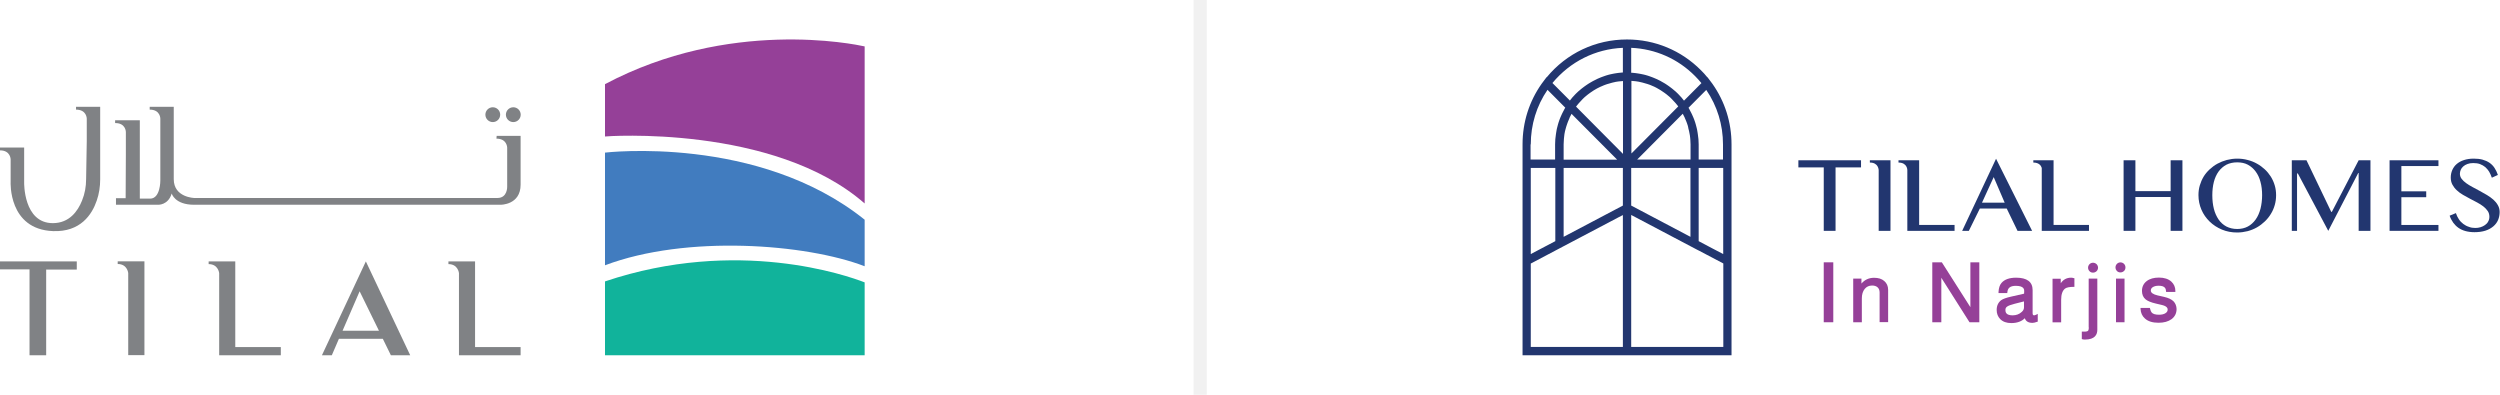 <svg width="190" height="30" viewBox="0 0 190 30" fill="none" xmlns="http://www.w3.org/2000/svg">
<path d="M65.714 15.464V10.341V7.057V3.527C64.898 3.348 55.423 1.387 45.98 6.395V10.374C45.972 10.357 58.81 9.426 65.714 15.464Z" fill="#954098"/>
<path d="M65.714 20.235V16.698C57.626 10.21 45.98 11.599 45.98 11.599V20.162C52.167 17.825 61.275 18.528 65.714 20.235Z" fill="#417CBF"/>
<path d="M65.714 25.578V21.583V21.461C64.4 20.946 56.035 18.005 45.98 21.387V27H65.714V25.578Z" fill="#11B39B"/>
<path d="M2.244 27H3.509V20.488H5.835V19.867H0V20.472H2.244V27Z" fill="#808285"/>
<path d="M10.969 19.859H8.945V20.064C9.679 20.064 9.745 20.75 9.745 20.75V26.992H10.977V19.859H10.969Z" fill="#808285"/>
<path d="M16.657 27H17.881H21.342V26.379H17.881V19.867H15.857V20.072C16.592 20.072 16.657 20.758 16.657 20.758V26.379V27Z" fill="#808285"/>
<path d="M34.873 27H36.105H39.566V26.379H36.105V19.867H34.081V20.072C34.816 20.072 34.881 20.758 34.881 20.758V26.379V27H34.873Z" fill="#808285"/>
<path d="M27.805 19.867L24.467 27H25.218L25.757 25.75H29.095L29.707 27H31.176L27.805 19.867ZM26.034 25.137L27.332 22.139L28.801 25.137H26.034Z" fill="#808285"/>
<path d="M0.808 12.114V13.83C0.808 13.83 0.62 17.433 4.032 17.564C6.113 17.645 6.994 16.305 7.353 15.243C7.533 14.729 7.614 14.181 7.614 13.626V10.766V8.119H7.288H5.778V8.331C6.594 8.331 6.594 9.018 6.594 9.018V10.725L6.545 13.609C6.545 14.173 6.447 14.729 6.235 15.243C5.917 16.044 5.272 16.959 4.015 16.959C1.771 16.959 1.836 13.871 1.836 13.871V11.215H1.51H0V11.428C0.808 11.428 0.808 12.114 0.808 12.114Z" fill="#808285"/>
<path d="M9.565 10.031V11.746V11.771L9.549 15.063H8.814V15.562H12.005C12.005 15.562 12.781 15.611 13.05 14.704C13.05 14.704 13.27 15.562 14.756 15.562H38.04C38.04 15.562 39.566 15.586 39.566 14.034V13.928V10.325H39.199H37.746C37.746 10.325 37.73 10.456 37.73 10.537C38.546 10.537 38.546 11.223 38.546 11.223V13.005V13.013V14.173C38.546 14.173 38.586 15.047 37.803 15.047H14.772C14.772 15.047 13.205 15.014 13.205 13.617V13.609V8.119H12.887H11.377V8.331C12.193 8.331 12.185 9.018 12.185 9.018V13.356V13.715C12.185 13.715 12.201 15.096 11.409 15.096H10.626V11.885V11.795V9.14H10.259H8.749V9.353C9.565 9.344 9.565 10.031 9.565 10.031Z" fill="#808285"/>
<path d="M37.452 9.279C37.762 9.279 38.015 9.026 38.015 8.715C38.015 8.405 37.762 8.152 37.452 8.152C37.142 8.152 36.889 8.405 36.889 8.715C36.889 9.026 37.142 9.279 37.452 9.279Z" fill="#808285"/>
<path d="M39.011 9.279C39.321 9.279 39.574 9.026 39.574 8.715C39.574 8.405 39.321 8.152 39.011 8.152C38.701 8.152 38.448 8.405 38.448 8.715C38.448 9.026 38.701 9.279 39.011 9.279Z" fill="#808285"/>
<line x1="91.214" y1="2.18557e-08" x2="91.214" y2="30" stroke="#F1F1F1"/>
<path d="M130.145 6.371L129.981 6.152L129.762 5.862L129.754 5.87C129.598 5.681 129.442 5.501 129.27 5.336C127.772 3.831 125.774 3 123.651 3C121.263 3 119.062 4.043 117.548 5.877V5.854L117.33 6.144L117.166 6.364C116.214 7.712 115.714 9.296 115.714 10.966V12.126V12.761V19.645V20.359V27H131.596V20.359V19.645V12.761V12.126V10.974C131.596 9.304 131.097 7.72 130.145 6.371ZM123.339 3.635V5.501V5.509C123.331 5.509 123.331 5.509 123.324 5.509C123.292 5.509 123.261 5.517 123.23 5.517C123.152 5.525 123.074 5.533 123.004 5.54C122.965 5.548 122.925 5.548 122.886 5.556C122.824 5.564 122.754 5.572 122.691 5.587C122.652 5.595 122.606 5.603 122.566 5.611C122.504 5.627 122.442 5.634 122.379 5.65C122.34 5.658 122.293 5.674 122.254 5.681C122.192 5.697 122.129 5.713 122.067 5.736C122.028 5.752 121.989 5.76 121.95 5.776C121.888 5.799 121.825 5.823 121.755 5.846C121.724 5.862 121.685 5.87 121.653 5.885C121.575 5.917 121.489 5.956 121.411 5.987C121.396 5.995 121.38 6.003 121.365 6.011C121.271 6.058 121.177 6.105 121.084 6.152C121.052 6.168 121.029 6.183 120.998 6.199C120.935 6.238 120.873 6.27 120.811 6.309C120.779 6.332 120.74 6.348 120.709 6.371C120.654 6.411 120.6 6.442 120.545 6.481C120.514 6.505 120.475 6.528 120.444 6.552C120.389 6.591 120.342 6.63 120.288 6.669C120.256 6.693 120.225 6.724 120.186 6.748C120.139 6.787 120.085 6.834 120.038 6.873C120.007 6.897 119.975 6.928 119.944 6.952C119.89 6.999 119.843 7.054 119.788 7.101C119.765 7.124 119.741 7.148 119.718 7.171C119.648 7.242 119.577 7.32 119.507 7.399L119.499 7.406C119.437 7.485 119.374 7.563 119.312 7.642L117.985 6.309C119.328 4.686 121.248 3.721 123.339 3.635ZM122.886 12.761H123.339V13.208V15.623L118.836 17.999V12.761H122.886ZM118.836 12.126V10.974C118.836 10.864 118.844 10.754 118.852 10.645C118.852 10.605 118.859 10.574 118.859 10.535C118.867 10.456 118.875 10.386 118.883 10.315C118.891 10.276 118.898 10.229 118.898 10.19C118.906 10.119 118.922 10.056 118.937 9.986C118.945 9.947 118.953 9.9 118.969 9.861C118.984 9.798 119 9.727 119.023 9.664C119.031 9.625 119.047 9.586 119.062 9.539C119.086 9.468 119.109 9.398 119.133 9.335C119.148 9.304 119.156 9.265 119.172 9.233C119.203 9.147 119.242 9.061 119.281 8.975C119.289 8.959 119.296 8.943 119.296 8.927C119.343 8.833 119.39 8.739 119.437 8.653L122.902 12.134H118.836V12.126ZM119.78 8.104C119.788 8.096 119.788 8.089 119.796 8.081C119.819 8.049 119.835 8.026 119.858 8.002C119.897 7.955 119.936 7.908 119.975 7.861C119.999 7.83 120.022 7.806 120.053 7.775C120.092 7.736 120.132 7.689 120.171 7.649C120.194 7.618 120.225 7.595 120.249 7.563C120.288 7.524 120.327 7.485 120.366 7.446C120.397 7.422 120.42 7.391 120.452 7.367C120.491 7.328 120.537 7.289 120.584 7.257C120.615 7.234 120.639 7.21 120.67 7.187C120.717 7.148 120.771 7.108 120.818 7.077C120.842 7.061 120.865 7.038 120.896 7.022C120.967 6.975 121.037 6.928 121.107 6.881C121.115 6.873 121.123 6.873 121.13 6.865C121.209 6.818 121.287 6.771 121.372 6.724C121.396 6.709 121.419 6.701 121.45 6.685C121.505 6.654 121.568 6.622 121.622 6.599C121.653 6.583 121.685 6.567 121.716 6.56C121.77 6.536 121.825 6.513 121.88 6.489C121.911 6.473 121.95 6.466 121.981 6.45C122.036 6.434 122.09 6.411 122.137 6.395C122.176 6.379 122.207 6.371 122.247 6.364C122.301 6.348 122.356 6.332 122.41 6.317C122.449 6.309 122.481 6.301 122.52 6.285C122.574 6.27 122.637 6.262 122.691 6.246C122.723 6.238 122.762 6.23 122.793 6.222C122.863 6.207 122.925 6.199 122.996 6.191C123.019 6.191 123.043 6.183 123.074 6.183C123.167 6.175 123.261 6.16 123.347 6.16V11.695L119.78 8.104ZM116.339 10.974C116.339 9.476 116.776 8.049 117.611 6.826L118.961 8.183C118.945 8.206 118.937 8.23 118.922 8.245C118.891 8.292 118.867 8.339 118.844 8.394C118.813 8.457 118.774 8.52 118.742 8.59C118.719 8.637 118.696 8.692 118.672 8.739C118.641 8.802 118.617 8.873 118.586 8.935C118.563 8.99 118.547 9.037 118.524 9.092C118.5 9.163 118.477 9.233 118.454 9.296C118.438 9.351 118.422 9.398 118.407 9.453C118.383 9.523 118.368 9.594 118.352 9.664C118.337 9.719 118.329 9.766 118.313 9.821C118.297 9.9 118.282 9.97 118.274 10.049C118.266 10.096 118.258 10.151 118.251 10.198C118.235 10.284 118.227 10.37 118.219 10.456C118.219 10.496 118.212 10.543 118.204 10.582C118.196 10.707 118.188 10.841 118.188 10.966V12.126H116.323V10.974H116.339ZM116.339 12.761H118.204V18.328L117.931 18.47L116.339 19.308V12.761ZM123.339 26.365H116.339V20.03L118.836 18.712L123.019 16.509L123.339 16.345V26.365ZM123.971 5.501V3.635C125.805 3.713 127.522 4.466 128.826 5.783C128.997 5.956 129.153 6.128 129.309 6.317L127.991 7.642L127.983 7.649C127.92 7.571 127.858 7.493 127.795 7.414C127.788 7.406 127.788 7.406 127.78 7.399C127.717 7.32 127.647 7.25 127.577 7.179C127.554 7.155 127.53 7.132 127.507 7.108C127.46 7.061 127.405 7.007 127.351 6.959C127.319 6.928 127.288 6.905 127.257 6.881C127.21 6.834 127.155 6.795 127.109 6.756C127.077 6.732 127.046 6.701 127.007 6.677C126.953 6.638 126.906 6.599 126.851 6.56C126.82 6.536 126.781 6.513 126.75 6.489C126.695 6.45 126.64 6.418 126.586 6.379C126.555 6.356 126.523 6.34 126.484 6.317C126.422 6.277 126.359 6.238 126.289 6.207C126.266 6.191 126.235 6.175 126.211 6.16C126.117 6.113 126.024 6.066 125.93 6.019C125.915 6.011 125.899 6.003 125.891 6.003C125.813 5.964 125.727 5.932 125.649 5.901C125.618 5.885 125.579 5.877 125.548 5.862C125.485 5.838 125.415 5.815 125.353 5.791C125.314 5.776 125.275 5.768 125.236 5.752C125.173 5.736 125.111 5.713 125.048 5.697C125.009 5.689 124.962 5.674 124.923 5.666C124.861 5.65 124.799 5.634 124.736 5.627C124.697 5.619 124.65 5.611 124.611 5.603C124.549 5.587 124.479 5.58 124.416 5.572C124.377 5.564 124.338 5.564 124.299 5.556C124.221 5.548 124.143 5.54 124.065 5.532C124.034 5.532 124.01 5.525 123.979 5.525C123.971 5.525 123.971 5.525 123.963 5.525V5.501H123.971ZM128.342 9.861C128.35 9.9 128.357 9.947 128.373 9.986C128.389 10.056 128.396 10.119 128.412 10.19C128.42 10.229 128.428 10.276 128.435 10.315C128.443 10.386 128.451 10.464 128.459 10.535C128.459 10.574 128.467 10.605 128.467 10.645C128.474 10.754 128.482 10.864 128.482 10.974V12.126H124.424L127.889 8.645C127.936 8.739 127.983 8.826 128.03 8.92C128.037 8.935 128.045 8.951 128.045 8.959C128.084 9.045 128.123 9.131 128.154 9.218C128.17 9.249 128.178 9.288 128.193 9.319C128.217 9.39 128.24 9.453 128.264 9.523C128.279 9.563 128.287 9.602 128.295 9.641C128.303 9.727 128.326 9.79 128.342 9.861ZM123.971 6.144C124.065 6.152 124.159 6.16 124.244 6.168C124.268 6.168 124.291 6.175 124.315 6.175C124.385 6.183 124.455 6.199 124.525 6.207C124.557 6.215 124.588 6.222 124.627 6.23C124.689 6.246 124.744 6.254 124.806 6.27C124.845 6.277 124.877 6.285 124.916 6.301C124.97 6.317 125.025 6.332 125.08 6.348C125.119 6.356 125.15 6.371 125.189 6.379C125.243 6.395 125.298 6.418 125.353 6.434C125.384 6.45 125.423 6.458 125.454 6.473C125.509 6.497 125.563 6.52 125.618 6.544C125.649 6.56 125.68 6.575 125.712 6.583C125.774 6.614 125.829 6.638 125.883 6.669C125.907 6.685 125.93 6.693 125.954 6.709C126.032 6.756 126.117 6.803 126.196 6.85C126.203 6.858 126.211 6.858 126.219 6.865C126.289 6.912 126.359 6.959 126.43 7.007C126.453 7.022 126.476 7.046 126.508 7.061C126.555 7.101 126.609 7.132 126.656 7.171C126.687 7.195 126.711 7.218 126.742 7.242C126.789 7.281 126.828 7.312 126.875 7.352C126.906 7.375 126.929 7.406 126.96 7.43C126.999 7.469 127.038 7.508 127.077 7.548C127.109 7.579 127.132 7.602 127.155 7.634C127.195 7.673 127.234 7.72 127.273 7.759C127.296 7.791 127.319 7.814 127.351 7.845C127.39 7.893 127.429 7.94 127.468 7.987C127.491 8.01 127.507 8.041 127.53 8.065C127.538 8.073 127.538 8.081 127.546 8.089L123.987 11.664V6.144H123.971ZM123.971 12.761H128.474V17.999L123.971 15.623V12.761ZM130.964 26.365H123.971V16.337L128.474 18.712L129.013 18.995L129.107 19.042L130.972 20.022V26.365H130.964ZM130.964 19.308L130.168 18.893L129.099 18.328V12.761H130.964V19.308ZM130.964 12.126H129.099V10.974C129.099 10.848 129.091 10.715 129.083 10.59C129.083 10.55 129.075 10.503 129.068 10.464C129.06 10.378 129.052 10.292 129.036 10.206C129.029 10.158 129.021 10.104 129.013 10.056C128.997 9.978 128.99 9.908 128.974 9.829C128.966 9.774 128.95 9.727 128.935 9.672C128.919 9.602 128.896 9.531 128.88 9.461C128.865 9.406 128.849 9.359 128.833 9.304C128.81 9.233 128.787 9.163 128.763 9.1C128.748 9.045 128.724 8.998 128.701 8.943C128.677 8.873 128.646 8.81 128.615 8.747C128.591 8.692 128.568 8.645 128.545 8.598C128.513 8.535 128.482 8.473 128.443 8.402C128.42 8.355 128.389 8.3 128.365 8.253C128.35 8.23 128.342 8.206 128.326 8.19L128.334 8.183L128.997 7.516L129.676 6.834C130.511 8.057 130.948 9.484 130.948 10.982V12.126H130.964Z" fill="#22366F"/>
<path d="M136.677 12.722H138.605V17.544H139.502V12.722H141.438V12.181H136.677V12.722Z" fill="#22366F"/>
<path d="M142.109 12.181V12.354C142.757 12.354 142.772 12.887 142.78 12.918V17.544H143.677V12.181H142.109Z" fill="#22366F"/>
<path d="M145.855 12.181H144.286V12.354C144.957 12.354 144.957 12.918 144.957 12.918V17.544H148.547V17.097H145.855V12.181Z" fill="#22366F"/>
<path d="M149.125 17.544H149.632L150.467 15.851H152.512L153.331 17.544H154.44L151.7 12.064L149.125 17.544ZM150.631 15.404L151.521 13.459L152.356 15.404H150.631Z" fill="#22366F"/>
<path d="M156.071 17.097V12.181H154.533V12.354C154.97 12.354 155.119 12.589 155.173 12.761V17.544H158.763V17.097H156.071Z" fill="#22366F"/>
<path d="M174.177 12.181H175.293L177.174 16.102H177.221L179.258 12.181H180.155V17.544H179.258V13.146H179.226L176.948 17.544L174.637 13.185H174.575V17.544H174.177V12.181Z" fill="#22366F"/>
<path d="M162.291 14.973V17.544H161.393V12.181H162.291V14.526H164.968V12.181H165.865V17.544H164.968V14.973H162.291Z" fill="#22366F"/>
<path d="M170.025 17.67C169.611 17.67 169.229 17.599 168.87 17.45C168.511 17.301 168.199 17.097 167.933 16.839C167.668 16.58 167.457 16.282 167.309 15.937C167.161 15.592 167.083 15.223 167.083 14.831C167.083 14.573 167.114 14.33 167.184 14.094C167.254 13.859 167.348 13.64 167.473 13.428C167.598 13.224 167.754 13.036 167.933 12.871C168.113 12.707 168.308 12.558 168.527 12.44C168.745 12.322 168.979 12.228 169.237 12.158C169.494 12.095 169.752 12.056 170.025 12.056C170.298 12.056 170.564 12.087 170.821 12.158C171.071 12.22 171.313 12.315 171.531 12.44C171.75 12.558 171.945 12.707 172.124 12.871C172.304 13.036 172.452 13.224 172.585 13.428C172.71 13.632 172.811 13.851 172.881 14.094C172.952 14.33 172.983 14.581 172.983 14.831C172.983 15.09 172.952 15.341 172.881 15.584C172.811 15.827 172.718 16.047 172.585 16.258C172.46 16.47 172.304 16.658 172.124 16.831C171.945 17.003 171.75 17.152 171.531 17.278C171.313 17.403 171.079 17.497 170.821 17.568C170.564 17.631 170.298 17.67 170.025 17.67ZM170.025 17.403C170.329 17.403 170.603 17.34 170.837 17.215C171.071 17.09 171.266 16.909 171.43 16.682C171.594 16.454 171.711 16.18 171.797 15.866C171.875 15.553 171.921 15.208 171.921 14.839C171.921 14.471 171.882 14.134 171.797 13.828C171.719 13.522 171.594 13.255 171.43 13.036C171.266 12.816 171.071 12.644 170.837 12.518C170.603 12.393 170.329 12.338 170.025 12.338C169.713 12.338 169.44 12.401 169.206 12.518C168.971 12.644 168.776 12.816 168.612 13.036C168.456 13.255 168.331 13.522 168.253 13.828C168.175 14.134 168.136 14.471 168.136 14.839C168.136 15.208 168.175 15.553 168.253 15.866C168.331 16.18 168.456 16.447 168.612 16.682C168.769 16.909 168.971 17.09 169.206 17.215C169.44 17.333 169.713 17.403 170.025 17.403Z" fill="#22366F"/>
<path d="M185.322 12.181V12.62H182.504V14.541H184.393V14.988H182.504V17.097H185.322V17.544H181.607V12.181H185.322Z" fill="#22366F"/>
<path d="M188.123 17.325C188.256 17.325 188.389 17.309 188.514 17.27C188.646 17.231 188.756 17.176 188.857 17.105C188.959 17.035 189.044 16.948 189.099 16.839C189.161 16.737 189.193 16.611 189.193 16.478C189.193 16.313 189.154 16.164 189.068 16.039C188.982 15.913 188.873 15.796 188.732 15.686C188.592 15.576 188.436 15.482 188.264 15.388C188.084 15.294 187.913 15.2 187.725 15.106C187.546 15.012 187.366 14.91 187.187 14.808C187.007 14.706 186.851 14.588 186.719 14.463C186.578 14.338 186.469 14.188 186.383 14.032C186.297 13.875 186.258 13.694 186.258 13.491C186.258 13.287 186.297 13.099 186.375 12.918C186.453 12.746 186.563 12.589 186.711 12.464C186.859 12.338 187.039 12.236 187.257 12.166C187.476 12.095 187.718 12.056 187.999 12.056C188.248 12.056 188.475 12.079 188.678 12.134C188.873 12.189 189.052 12.268 189.2 12.37C189.349 12.471 189.481 12.605 189.583 12.761C189.684 12.918 189.77 13.091 189.84 13.295L189.38 13.506C189.325 13.342 189.255 13.193 189.177 13.052C189.091 12.918 188.998 12.801 188.88 12.699C188.763 12.605 188.631 12.526 188.482 12.471C188.334 12.416 188.162 12.393 187.967 12.393C187.796 12.393 187.647 12.416 187.523 12.464C187.398 12.511 187.288 12.573 187.203 12.652C187.117 12.73 187.054 12.816 187.015 12.911C186.976 13.005 186.953 13.107 186.953 13.201C186.953 13.342 186.992 13.467 187.078 13.585C187.164 13.702 187.281 13.812 187.421 13.914C187.562 14.016 187.725 14.118 187.905 14.212C188.084 14.306 188.272 14.408 188.459 14.51C188.646 14.612 188.834 14.714 189.013 14.824C189.193 14.933 189.357 15.051 189.497 15.176C189.638 15.302 189.755 15.443 189.84 15.6C189.926 15.749 189.973 15.921 189.973 16.109C189.973 16.321 189.934 16.525 189.856 16.713C189.778 16.901 189.653 17.066 189.497 17.199C189.333 17.34 189.138 17.45 188.896 17.529C188.654 17.607 188.381 17.646 188.061 17.646C187.803 17.646 187.577 17.615 187.374 17.56C187.171 17.505 186.992 17.419 186.844 17.317C186.687 17.207 186.555 17.074 186.446 16.925C186.336 16.768 186.243 16.596 186.172 16.392L186.648 16.196C186.703 16.368 186.781 16.525 186.875 16.666C186.968 16.807 187.078 16.917 187.21 17.019C187.335 17.113 187.476 17.191 187.632 17.238C187.78 17.301 187.944 17.325 188.123 17.325Z" fill="#22366F"/>
<path d="M158.802 20.077C158.732 20.155 158.693 20.241 158.693 20.343C158.693 20.445 158.732 20.539 158.802 20.61C158.873 20.688 158.966 20.72 159.068 20.72C159.177 20.72 159.263 20.68 159.341 20.61C159.411 20.539 159.45 20.445 159.45 20.343C159.45 20.241 159.411 20.155 159.341 20.077C159.193 19.936 158.951 19.928 158.802 20.077Z" fill="#954098"/>
<path d="M160.886 20.053C160.816 20.132 160.777 20.218 160.777 20.32C160.777 20.43 160.816 20.516 160.886 20.594C160.956 20.673 161.05 20.704 161.151 20.704C161.261 20.704 161.347 20.665 161.425 20.594C161.503 20.524 161.534 20.43 161.534 20.32C161.534 20.218 161.495 20.124 161.425 20.053C161.276 19.904 161.034 19.904 160.886 20.053Z" fill="#954098"/>
<path d="M139.33 19.936H138.604V24.491H139.33V19.936Z" fill="#954098"/>
<path d="M142.429 21.112C142.038 21.112 141.718 21.261 141.469 21.551V21.174H140.844V24.491H141.5V22.68C141.5 22.382 141.57 22.139 141.718 21.959C141.859 21.786 142.046 21.7 142.28 21.7C142.46 21.7 142.6 21.747 142.702 21.841C142.803 21.935 142.85 22.068 142.85 22.233V24.483H143.498V22.029C143.498 21.747 143.396 21.519 143.201 21.355C143.014 21.19 142.756 21.112 142.429 21.112Z" fill="#954098"/>
<path d="M149.749 23.346L147.58 19.936H146.854V24.491H147.541V21.112L149.663 24.46L149.687 24.491H150.428V19.936H149.749V23.346Z" fill="#954098"/>
<path d="M154.744 23.919C154.736 23.919 154.721 23.927 154.705 23.934C154.619 23.966 154.604 23.966 154.604 23.966C154.541 23.966 154.479 23.95 154.479 23.809V22.045C154.479 21.425 154.057 21.104 153.222 21.104C152.715 21.104 152.34 21.237 152.114 21.504C151.974 21.661 151.903 21.896 151.888 22.194V22.272H152.551L152.559 22.202C152.59 21.872 152.793 21.723 153.207 21.723C153.839 21.723 153.839 22.021 153.839 22.115L153.831 22.319L152.863 22.539C152.473 22.625 152.223 22.719 152.091 22.813C151.864 22.986 151.747 23.236 151.747 23.558C151.747 23.84 151.841 24.068 152.013 24.248C152.215 24.452 152.496 24.554 152.855 24.554C153.3 24.554 153.644 24.428 153.886 24.185C153.964 24.42 154.159 24.538 154.463 24.538C154.549 24.538 154.666 24.515 154.814 24.46L154.869 24.444V23.856L154.744 23.919ZM152.957 23.966C152.465 23.966 152.411 23.73 152.411 23.558C152.411 23.448 152.45 23.362 152.543 23.299C152.645 23.229 152.832 23.158 153.113 23.087L153.823 22.907V23.362C153.823 23.495 153.769 23.605 153.651 23.707C153.464 23.879 153.238 23.966 152.957 23.966Z" fill="#954098"/>
<path d="M157.405 21.104C157.07 21.104 156.804 21.245 156.617 21.527V21.182H155.993V24.499H156.648V22.782C156.648 22.366 156.75 22.076 156.953 21.927C157.062 21.849 157.273 21.802 157.577 21.802H157.655V21.143L157.593 21.135C157.522 21.112 157.46 21.104 157.405 21.104Z" fill="#954098"/>
<path d="M158.748 24.875C158.748 25.048 158.717 25.118 158.685 25.142C158.654 25.173 158.584 25.204 158.412 25.204H158.217V25.769L158.272 25.785C158.326 25.8 158.381 25.808 158.451 25.808C159.232 25.808 159.396 25.408 159.396 25.071V21.174H158.74V24.875H158.748Z" fill="#954098"/>
<path d="M161.464 21.174H160.816V24.491H161.464V21.174Z" fill="#954098"/>
<path d="M165.186 22.899C165.038 22.75 164.804 22.641 164.468 22.562L163.984 22.453C163.641 22.374 163.462 22.249 163.462 22.084C163.462 21.974 163.508 21.888 163.61 21.825C163.719 21.755 163.867 21.715 164.063 21.715C164.539 21.715 164.609 21.943 164.617 22.115L164.624 22.186H165.327V22.108C165.327 21.825 165.225 21.59 165.022 21.402C164.796 21.198 164.476 21.096 164.078 21.096C163.696 21.096 163.384 21.182 163.149 21.363C162.915 21.543 162.79 21.794 162.79 22.108C162.79 22.382 162.884 22.602 163.064 22.75C163.22 22.876 163.477 22.986 163.852 23.072L164.32 23.182C164.742 23.284 164.742 23.472 164.742 23.535C164.742 23.644 164.687 23.73 164.578 23.801C164.461 23.88 164.289 23.919 164.086 23.919C163.813 23.919 163.618 23.864 163.524 23.746C163.477 23.691 163.438 23.597 163.407 23.464L163.391 23.401H162.681V23.48C162.697 23.777 162.806 24.021 163.009 24.201C163.243 24.421 163.594 24.53 164.047 24.53C164.461 24.53 164.788 24.436 165.038 24.256C165.288 24.068 165.42 23.809 165.42 23.48C165.413 23.26 165.335 23.048 165.186 22.899Z" fill="#954098"/>
</svg>
